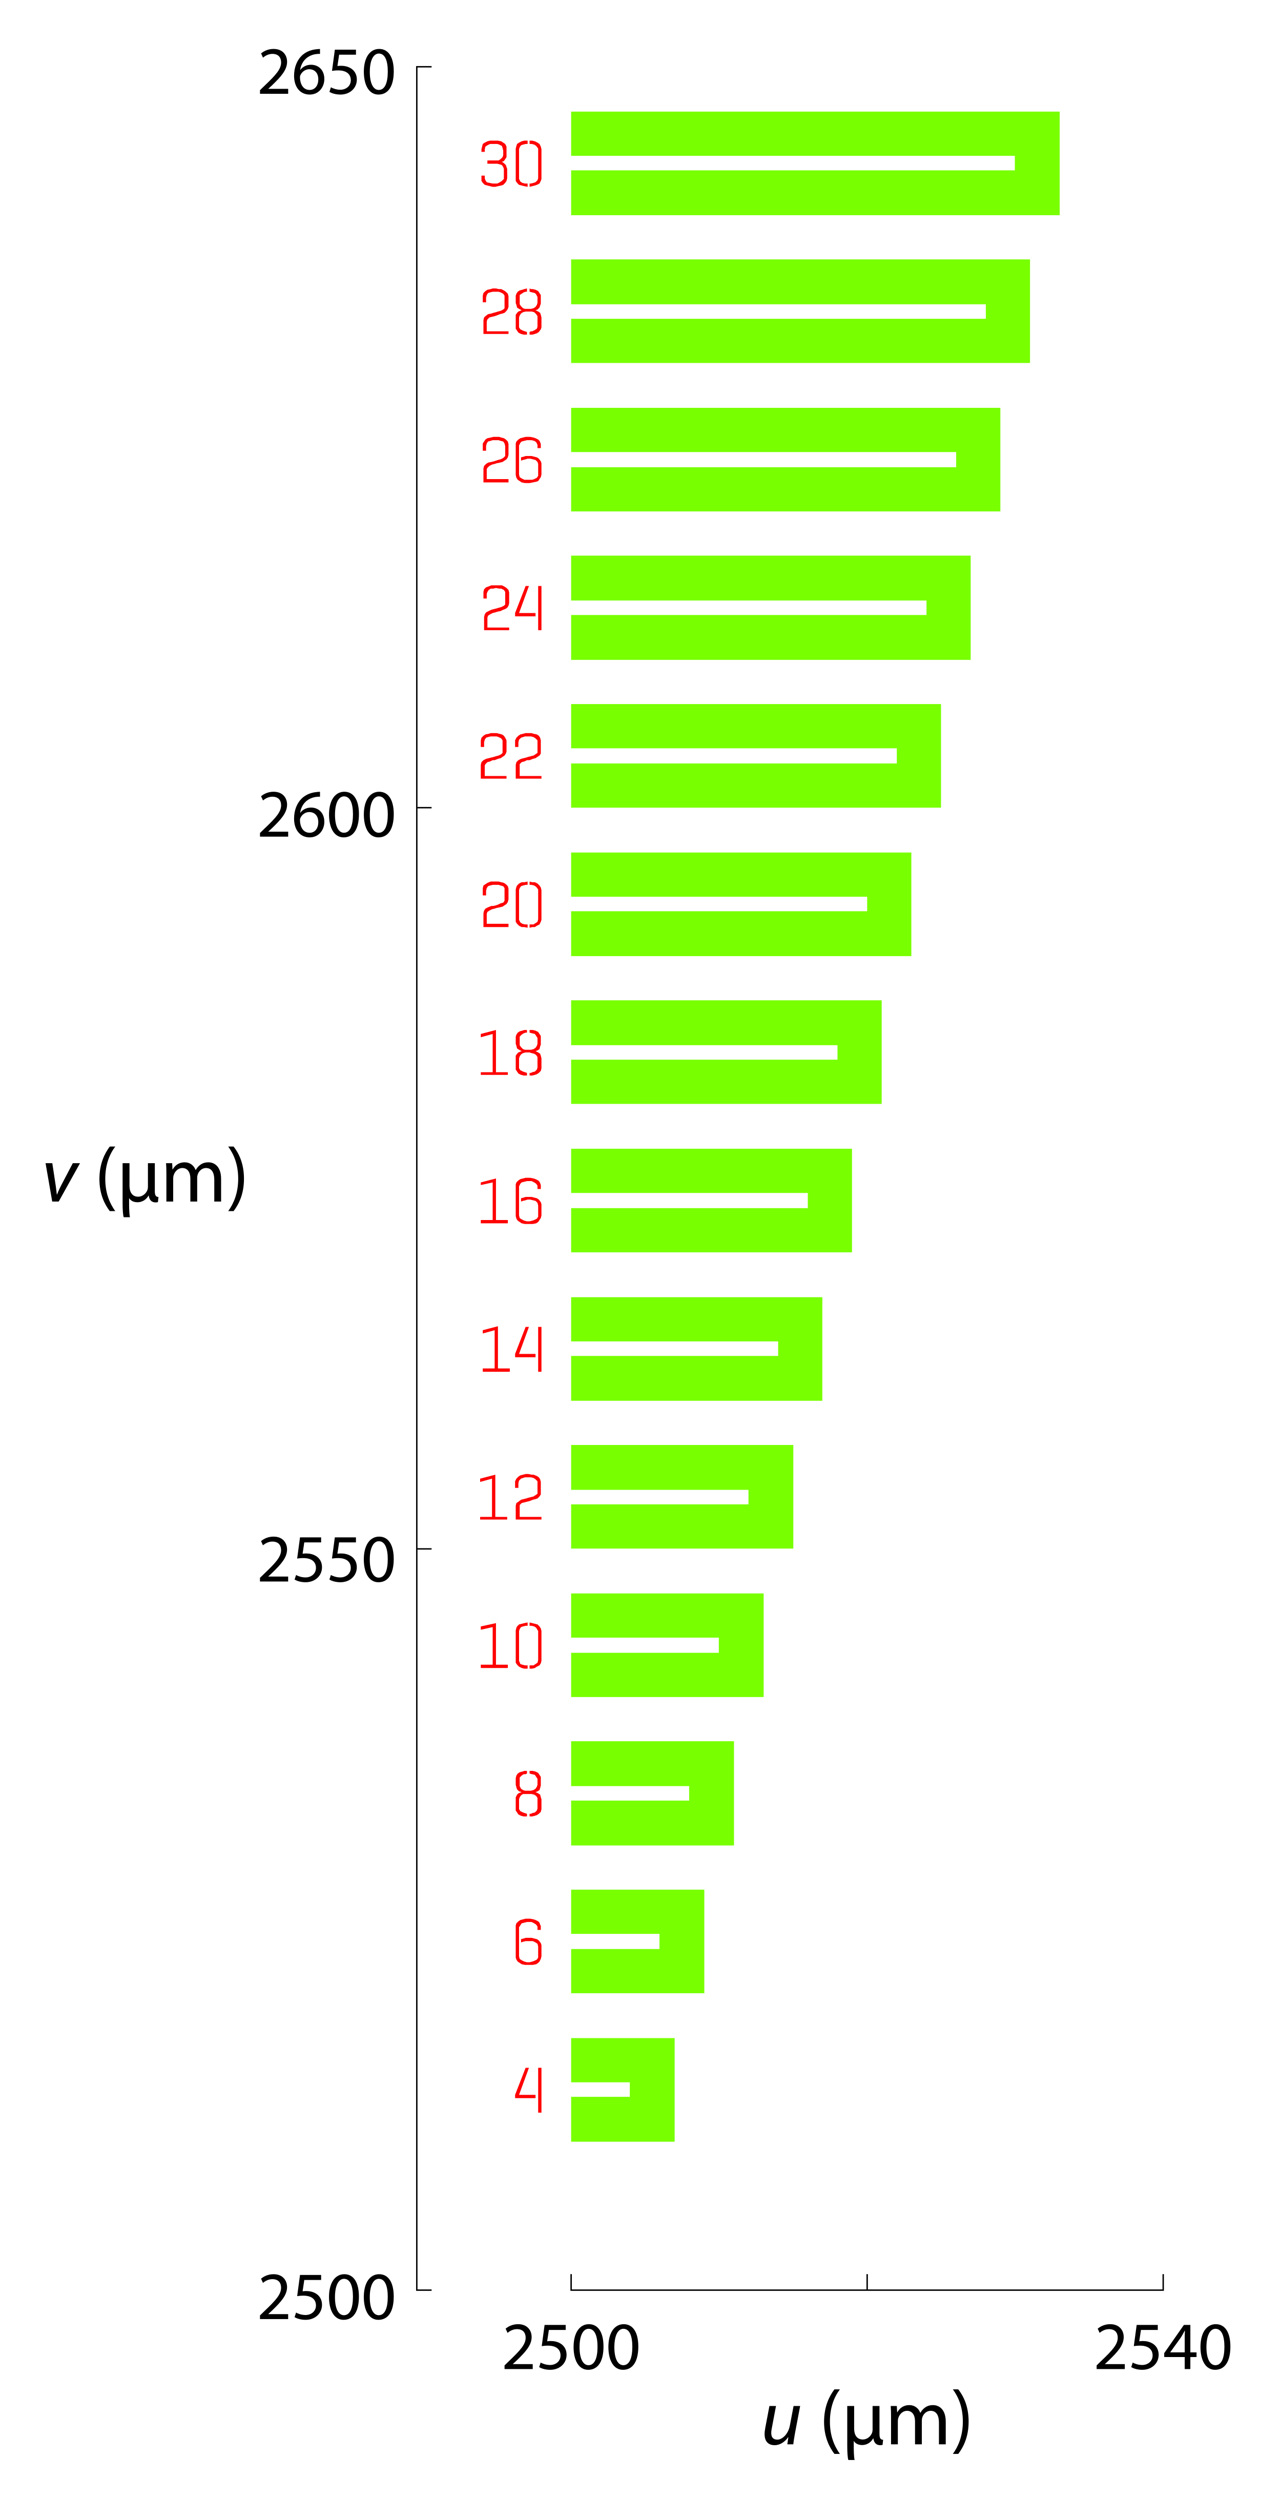 <?xml version="1.0" encoding="UTF-8" standalone="no"?>
<!DOCTYPE svg PUBLIC "-//W3C//DTD SVG 1.1//EN" "http://www.w3.org/Graphics/SVG/1.1/DTD/svg11.dtd">
<svg width="100%" height="100%" viewBox="0 0 453 884" version="1.1" xmlns="http://www.w3.org/2000/svg" xmlns:xlink="http://www.w3.org/1999/xlink" xml:space="preserve" xmlns:serif="http://www.serif.com/" style="fill-rule:evenodd;clip-rule:evenodd;stroke-miterlimit:10;">
    <g transform="matrix(0.99,0,0,0.963,0,0)">
        <rect id="Artboard1" x="0" y="0" width="456.667" height="917.714" style="fill:none;"/>
        <g id="Artboard11" serif:id="Artboard1">
            <g id="Layer-1" serif:id="Layer 1" transform="matrix(1.01,0,0,1.039,-0.748,-8.568)">
                <g>
                    <g transform="matrix(28,0,0,28,15.429,432.909)">
                        <path d="M0.051,-0.484L0.135,-0L0.217,-0L0.486,-0.484L0.395,-0.484L0.247,-0.202C0.219,-0.147 0.206,-0.115 0.196,-0.089L0.193,-0.089C0.191,-0.116 0.185,-0.153 0.178,-0.208L0.136,-0.484L0.051,-0.484Z" style="fill-rule:nonzero;"/>
                    </g>
                    <g transform="matrix(28,0,0,28,34.105,432.909)">
                        <path d="M0.195,-0.694C0.132,-0.61 0.065,-0.482 0.064,-0.285C0.064,-0.09 0.132,0.038 0.195,0.121L0.264,0.121C0.193,0.021 0.138,-0.107 0.138,-0.285C0.138,-0.466 0.191,-0.596 0.264,-0.694L0.195,-0.694Z" style="fill-rule:nonzero;"/>
                    </g>
                    <g transform="matrix(28,0,0,28,42.057,432.909)">
                        <path d="M0.403,-0.075C0.411,-0.013 0.446,0.011 0.489,0.011C0.503,0.011 0.509,0.01 0.519,0.007L0.526,-0.057C0.491,-0.059 0.48,-0.08 0.48,-0.133L0.48,-0.484L0.393,-0.484L0.393,-0.187C0.393,-0.171 0.39,-0.155 0.385,-0.142C0.369,-0.103 0.327,-0.061 0.269,-0.061C0.192,-0.061 0.16,-0.123 0.16,-0.198L0.16,-0.484L0.073,-0.484L0.073,0.02C0.073,0.097 0.077,0.168 0.087,0.198L0.166,0.198C0.156,0.158 0.155,0.069 0.155,0.016L0.155,-0.044C0.176,-0.007 0.217,0.009 0.261,0.009C0.333,0.009 0.38,-0.037 0.4,-0.075L0.403,-0.075Z" style="fill-rule:nonzero;"/>
                    </g>
                    <g transform="matrix(28,0,0,28,57.541,432.909)">
                        <path d="M0.073,-0L0.159,-0L0.159,-0.292C0.159,-0.307 0.161,-0.322 0.166,-0.335C0.18,-0.379 0.22,-0.423 0.275,-0.423C0.342,-0.423 0.376,-0.367 0.376,-0.29L0.376,-0L0.462,-0L0.462,-0.299C0.462,-0.315 0.465,-0.331 0.469,-0.343C0.484,-0.386 0.523,-0.423 0.573,-0.423C0.644,-0.423 0.678,-0.367 0.678,-0.274L0.678,-0L0.764,-0L0.764,-0.285C0.764,-0.453 0.669,-0.495 0.605,-0.495C0.559,-0.495 0.527,-0.483 0.498,-0.461C0.478,-0.446 0.459,-0.425 0.444,-0.398L0.442,-0.398C0.421,-0.455 0.371,-0.495 0.305,-0.495C0.225,-0.495 0.18,-0.452 0.153,-0.406L0.15,-0.406L0.146,-0.484L0.069,-0.484C0.072,-0.444 0.073,-0.403 0.073,-0.353L0.073,-0Z" style="fill-rule:nonzero;"/>
                    </g>
                    <g transform="matrix(28,0,0,28,80.893,432.909)">
                        <path d="M0.088,0.121C0.152,0.036 0.219,-0.091 0.219,-0.287C0.219,-0.484 0.152,-0.612 0.088,-0.694L0.02,-0.694C0.092,-0.595 0.146,-0.467 0.146,-0.288C0.146,-0.108 0.091,0.022 0.02,0.121L0.088,0.121Z" style="fill-rule:nonzero;"/>
                    </g>
                </g>
                <g transform="matrix(24,0,0,24,178.104,845.553)">
                    <path d="M0.46,-0L0.46,-0.073L0.168,-0.073L0.168,-0.075L0.22,-0.123C0.357,-0.255 0.444,-0.352 0.444,-0.472C0.444,-0.565 0.385,-0.661 0.245,-0.661C0.17,-0.661 0.106,-0.633 0.061,-0.595L0.089,-0.533C0.119,-0.558 0.168,-0.588 0.227,-0.588C0.324,-0.588 0.356,-0.527 0.356,-0.461C0.355,-0.363 0.28,-0.279 0.114,-0.121L0.045,-0.054L0.045,-0L0.46,-0Z" style="fill-rule:nonzero;"/>
                </g>
                <g transform="matrix(24,0,0,24,190.416,845.553)">
                    <path d="M0.433,-0.65L0.122,-0.65L0.08,-0.338C0.104,-0.341 0.133,-0.345 0.17,-0.345C0.3,-0.345 0.356,-0.285 0.357,-0.201C0.357,-0.114 0.286,-0.06 0.203,-0.06C0.144,-0.06 0.091,-0.08 0.064,-0.096L0.042,-0.029C0.073,-0.009 0.133,0.011 0.204,0.011C0.345,0.011 0.446,-0.084 0.446,-0.211C0.446,-0.293 0.404,-0.349 0.353,-0.378C0.313,-0.402 0.263,-0.413 0.213,-0.413C0.189,-0.413 0.175,-0.411 0.16,-0.409L0.185,-0.576L0.433,-0.576L0.433,-0.65Z" style="fill-rule:nonzero;"/>
                </g>
                <g transform="matrix(24,0,0,24,202.728,845.553)">
                    <path d="M0.262,-0.661C0.13,-0.661 0.036,-0.541 0.036,-0.323C0.038,-0.108 0.124,0.011 0.251,0.011C0.395,0.011 0.477,-0.111 0.477,-0.332C0.477,-0.539 0.399,-0.661 0.262,-0.661ZM0.257,-0.593C0.348,-0.593 0.389,-0.488 0.389,-0.328C0.389,-0.162 0.346,-0.057 0.256,-0.057C0.176,-0.057 0.124,-0.153 0.124,-0.322C0.124,-0.499 0.18,-0.593 0.257,-0.593Z" style="fill-rule:nonzero;"/>
                </g>
                <g transform="matrix(24,0,0,24,215.04,845.553)">
                    <path d="M0.262,-0.661C0.13,-0.661 0.036,-0.541 0.036,-0.323C0.038,-0.108 0.124,0.011 0.251,0.011C0.395,0.011 0.477,-0.111 0.477,-0.332C0.477,-0.539 0.399,-0.661 0.262,-0.661ZM0.257,-0.593C0.348,-0.593 0.389,-0.488 0.389,-0.328C0.389,-0.162 0.346,-0.057 0.256,-0.057C0.176,-0.057 0.124,-0.153 0.124,-0.322C0.124,-0.499 0.18,-0.593 0.257,-0.593Z" style="fill-rule:nonzero;"/>
                </g>
                <g transform="matrix(24,0,0,24,387.502,845.553)">
                    <path d="M0.46,-0L0.46,-0.073L0.168,-0.073L0.168,-0.075L0.22,-0.123C0.357,-0.255 0.444,-0.352 0.444,-0.472C0.444,-0.565 0.385,-0.661 0.245,-0.661C0.17,-0.661 0.106,-0.633 0.061,-0.595L0.089,-0.533C0.119,-0.558 0.168,-0.588 0.227,-0.588C0.324,-0.588 0.356,-0.527 0.356,-0.461C0.355,-0.363 0.28,-0.279 0.114,-0.121L0.045,-0.054L0.045,-0L0.46,-0Z" style="fill-rule:nonzero;"/>
                </g>
                <g transform="matrix(24,0,0,24,399.814,845.553)">
                    <path d="M0.433,-0.65L0.122,-0.65L0.08,-0.338C0.104,-0.341 0.133,-0.345 0.17,-0.345C0.3,-0.345 0.356,-0.285 0.357,-0.201C0.357,-0.114 0.286,-0.06 0.203,-0.06C0.144,-0.06 0.091,-0.08 0.064,-0.096L0.042,-0.029C0.073,-0.009 0.133,0.011 0.204,0.011C0.345,0.011 0.446,-0.084 0.446,-0.211C0.446,-0.293 0.404,-0.349 0.353,-0.378C0.313,-0.402 0.263,-0.413 0.213,-0.413C0.189,-0.413 0.175,-0.411 0.16,-0.409L0.185,-0.576L0.433,-0.576L0.433,-0.65Z" style="fill-rule:nonzero;"/>
                </g>
                <g transform="matrix(24,0,0,24,412.126,845.553)">
                    <path d="M0.4,-0L0.4,-0.177L0.491,-0.177L0.491,-0.246L0.4,-0.246L0.4,-0.65L0.305,-0.65L0.015,-0.235L0.015,-0.177L0.317,-0.177L0.317,-0L0.4,-0ZM0.104,-0.246L0.104,-0.248L0.263,-0.469C0.281,-0.499 0.297,-0.527 0.317,-0.565L0.32,-0.565C0.318,-0.531 0.317,-0.497 0.317,-0.463L0.317,-0.246L0.104,-0.246Z" style="fill-rule:nonzero;"/>
                </g>
                <g transform="matrix(24,0,0,24,424.438,845.553)">
                    <path d="M0.262,-0.661C0.13,-0.661 0.036,-0.541 0.036,-0.323C0.038,-0.108 0.124,0.011 0.251,0.011C0.395,0.011 0.477,-0.111 0.477,-0.332C0.477,-0.539 0.399,-0.661 0.262,-0.661ZM0.257,-0.593C0.348,-0.593 0.389,-0.488 0.389,-0.328C0.389,-0.162 0.346,-0.057 0.256,-0.057C0.176,-0.057 0.124,-0.153 0.124,-0.322C0.124,-0.499 0.18,-0.593 0.257,-0.593Z" style="fill-rule:nonzero;"/>
                </g>
                <g transform="matrix(24,0,0,24,91.606,827.889)">
                    <path d="M0.46,-0L0.46,-0.073L0.168,-0.073L0.168,-0.075L0.22,-0.123C0.357,-0.255 0.444,-0.352 0.444,-0.472C0.444,-0.565 0.385,-0.661 0.245,-0.661C0.17,-0.661 0.106,-0.633 0.061,-0.595L0.089,-0.533C0.119,-0.558 0.168,-0.588 0.227,-0.588C0.324,-0.588 0.356,-0.527 0.356,-0.461C0.355,-0.363 0.28,-0.279 0.114,-0.121L0.045,-0.054L0.045,-0L0.46,-0Z" style="fill-rule:nonzero;"/>
                </g>
                <g transform="matrix(24,0,0,24,103.918,827.889)">
                    <path d="M0.433,-0.65L0.122,-0.65L0.08,-0.338C0.104,-0.341 0.133,-0.345 0.17,-0.345C0.3,-0.345 0.356,-0.285 0.357,-0.201C0.357,-0.114 0.286,-0.06 0.203,-0.06C0.144,-0.06 0.091,-0.08 0.064,-0.096L0.042,-0.029C0.073,-0.009 0.133,0.011 0.204,0.011C0.345,0.011 0.446,-0.084 0.446,-0.211C0.446,-0.293 0.404,-0.349 0.353,-0.378C0.313,-0.402 0.263,-0.413 0.213,-0.413C0.189,-0.413 0.175,-0.411 0.16,-0.409L0.185,-0.576L0.433,-0.576L0.433,-0.65Z" style="fill-rule:nonzero;"/>
                </g>
                <g transform="matrix(24,0,0,24,116.23,827.889)">
                    <path d="M0.262,-0.661C0.13,-0.661 0.036,-0.541 0.036,-0.323C0.038,-0.108 0.124,0.011 0.251,0.011C0.395,0.011 0.477,-0.111 0.477,-0.332C0.477,-0.539 0.399,-0.661 0.262,-0.661ZM0.257,-0.593C0.348,-0.593 0.389,-0.488 0.389,-0.328C0.389,-0.162 0.346,-0.057 0.256,-0.057C0.176,-0.057 0.124,-0.153 0.124,-0.322C0.124,-0.499 0.18,-0.593 0.257,-0.593Z" style="fill-rule:nonzero;"/>
                </g>
                <g transform="matrix(24,0,0,24,128.542,827.889)">
                    <path d="M0.262,-0.661C0.13,-0.661 0.036,-0.541 0.036,-0.323C0.038,-0.108 0.124,0.011 0.251,0.011C0.395,0.011 0.477,-0.111 0.477,-0.332C0.477,-0.539 0.399,-0.661 0.262,-0.661ZM0.257,-0.593C0.348,-0.593 0.389,-0.488 0.389,-0.328C0.389,-0.162 0.346,-0.057 0.256,-0.057C0.176,-0.057 0.124,-0.153 0.124,-0.322C0.124,-0.499 0.18,-0.593 0.257,-0.593Z" style="fill-rule:nonzero;"/>
                </g>
                <g transform="matrix(24,0,0,24,91.606,567.201)">
                    <path d="M0.46,-0L0.46,-0.073L0.168,-0.073L0.168,-0.075L0.22,-0.123C0.357,-0.255 0.444,-0.352 0.444,-0.472C0.444,-0.565 0.385,-0.661 0.245,-0.661C0.17,-0.661 0.106,-0.633 0.061,-0.595L0.089,-0.533C0.119,-0.558 0.168,-0.588 0.227,-0.588C0.324,-0.588 0.356,-0.527 0.356,-0.461C0.355,-0.363 0.28,-0.279 0.114,-0.121L0.045,-0.054L0.045,-0L0.46,-0Z" style="fill-rule:nonzero;"/>
                </g>
                <g transform="matrix(24,0,0,24,103.918,567.201)">
                    <path d="M0.433,-0.65L0.122,-0.65L0.08,-0.338C0.104,-0.341 0.133,-0.345 0.17,-0.345C0.3,-0.345 0.356,-0.285 0.357,-0.201C0.357,-0.114 0.286,-0.06 0.203,-0.06C0.144,-0.06 0.091,-0.08 0.064,-0.096L0.042,-0.029C0.073,-0.009 0.133,0.011 0.204,0.011C0.345,0.011 0.446,-0.084 0.446,-0.211C0.446,-0.293 0.404,-0.349 0.353,-0.378C0.313,-0.402 0.263,-0.413 0.213,-0.413C0.189,-0.413 0.175,-0.411 0.16,-0.409L0.185,-0.576L0.433,-0.576L0.433,-0.65Z" style="fill-rule:nonzero;"/>
                </g>
                <g transform="matrix(24,0,0,24,116.23,567.201)">
                    <path d="M0.433,-0.65L0.122,-0.65L0.08,-0.338C0.104,-0.341 0.133,-0.345 0.17,-0.345C0.3,-0.345 0.356,-0.285 0.357,-0.201C0.357,-0.114 0.286,-0.06 0.203,-0.06C0.144,-0.06 0.091,-0.08 0.064,-0.096L0.042,-0.029C0.073,-0.009 0.133,0.011 0.204,0.011C0.345,0.011 0.446,-0.084 0.446,-0.211C0.446,-0.293 0.404,-0.349 0.353,-0.378C0.313,-0.402 0.263,-0.413 0.213,-0.413C0.189,-0.413 0.175,-0.411 0.16,-0.409L0.185,-0.576L0.433,-0.576L0.433,-0.65Z" style="fill-rule:nonzero;"/>
                </g>
                <g transform="matrix(24,0,0,24,128.542,567.201)">
                    <path d="M0.262,-0.661C0.13,-0.661 0.036,-0.541 0.036,-0.323C0.038,-0.108 0.124,0.011 0.251,0.011C0.395,0.011 0.477,-0.111 0.477,-0.332C0.477,-0.539 0.399,-0.661 0.262,-0.661ZM0.257,-0.593C0.348,-0.593 0.389,-0.488 0.389,-0.328C0.389,-0.162 0.346,-0.057 0.256,-0.057C0.176,-0.057 0.124,-0.153 0.124,-0.322C0.124,-0.499 0.18,-0.593 0.257,-0.593Z" style="fill-rule:nonzero;"/>
                </g>
                <g transform="matrix(24,0,0,24,91.615,303.941)">
                    <path d="M0.46,-0L0.46,-0.073L0.168,-0.073L0.168,-0.075L0.22,-0.123C0.357,-0.255 0.444,-0.352 0.444,-0.472C0.444,-0.565 0.385,-0.661 0.245,-0.661C0.17,-0.661 0.106,-0.633 0.061,-0.595L0.089,-0.533C0.119,-0.558 0.168,-0.588 0.227,-0.588C0.324,-0.588 0.356,-0.527 0.356,-0.461C0.355,-0.363 0.28,-0.279 0.114,-0.121L0.045,-0.054L0.045,-0L0.46,-0Z" style="fill-rule:nonzero;"/>
                </g>
                <g transform="matrix(24,0,0,24,103.927,303.941)">
                    <path d="M0.416,-0.66C0.4,-0.66 0.378,-0.659 0.352,-0.655C0.27,-0.645 0.198,-0.612 0.144,-0.559C0.08,-0.495 0.034,-0.394 0.034,-0.266C0.034,-0.097 0.125,0.011 0.264,0.011C0.399,0.011 0.48,-0.099 0.48,-0.218C0.48,-0.345 0.399,-0.428 0.284,-0.428C0.212,-0.428 0.158,-0.394 0.127,-0.353L0.124,-0.353C0.139,-0.46 0.212,-0.561 0.35,-0.584C0.375,-0.588 0.398,-0.589 0.416,-0.588L0.416,-0.66ZM0.264,-0.057C0.172,-0.057 0.123,-0.136 0.121,-0.243C0.121,-0.259 0.125,-0.272 0.131,-0.282C0.155,-0.329 0.204,-0.362 0.257,-0.362C0.338,-0.362 0.391,-0.306 0.391,-0.213C0.391,-0.12 0.34,-0.057 0.264,-0.057Z" style="fill-rule:nonzero;"/>
                </g>
                <g transform="matrix(24,0,0,24,116.239,303.941)">
                    <path d="M0.262,-0.661C0.13,-0.661 0.036,-0.541 0.036,-0.323C0.038,-0.108 0.124,0.011 0.251,0.011C0.395,0.011 0.477,-0.111 0.477,-0.332C0.477,-0.539 0.399,-0.661 0.262,-0.661ZM0.257,-0.593C0.348,-0.593 0.389,-0.488 0.389,-0.328C0.389,-0.162 0.346,-0.057 0.256,-0.057C0.176,-0.057 0.124,-0.153 0.124,-0.322C0.124,-0.499 0.18,-0.593 0.257,-0.593Z" style="fill-rule:nonzero;"/>
                </g>
                <g transform="matrix(24,0,0,24,128.551,303.941)">
                    <path d="M0.262,-0.661C0.13,-0.661 0.036,-0.541 0.036,-0.323C0.038,-0.108 0.124,0.011 0.251,0.011C0.395,0.011 0.477,-0.111 0.477,-0.332C0.477,-0.539 0.399,-0.661 0.262,-0.661ZM0.257,-0.593C0.348,-0.593 0.389,-0.488 0.389,-0.328C0.389,-0.162 0.346,-0.057 0.256,-0.057C0.176,-0.057 0.124,-0.153 0.124,-0.322C0.124,-0.499 0.18,-0.593 0.257,-0.593Z" style="fill-rule:nonzero;"/>
                </g>
                <g transform="matrix(24,0,0,24,91.615,41.405)">
                    <path d="M0.46,-0L0.46,-0.073L0.168,-0.073L0.168,-0.075L0.22,-0.123C0.357,-0.255 0.444,-0.352 0.444,-0.472C0.444,-0.565 0.385,-0.661 0.245,-0.661C0.17,-0.661 0.106,-0.633 0.061,-0.595L0.089,-0.533C0.119,-0.558 0.168,-0.588 0.227,-0.588C0.324,-0.588 0.356,-0.527 0.356,-0.461C0.355,-0.363 0.28,-0.279 0.114,-0.121L0.045,-0.054L0.045,-0L0.46,-0Z" style="fill-rule:nonzero;"/>
                </g>
                <g transform="matrix(24,0,0,24,103.927,41.405)">
                    <path d="M0.416,-0.66C0.4,-0.66 0.378,-0.659 0.352,-0.655C0.27,-0.645 0.198,-0.612 0.144,-0.559C0.08,-0.495 0.034,-0.394 0.034,-0.266C0.034,-0.097 0.125,0.011 0.264,0.011C0.399,0.011 0.48,-0.099 0.48,-0.218C0.48,-0.345 0.399,-0.428 0.284,-0.428C0.212,-0.428 0.158,-0.394 0.127,-0.353L0.124,-0.353C0.139,-0.46 0.212,-0.561 0.35,-0.584C0.375,-0.588 0.398,-0.589 0.416,-0.588L0.416,-0.66ZM0.264,-0.057C0.172,-0.057 0.123,-0.136 0.121,-0.243C0.121,-0.259 0.125,-0.272 0.131,-0.282C0.155,-0.329 0.204,-0.362 0.257,-0.362C0.338,-0.362 0.391,-0.306 0.391,-0.213C0.391,-0.12 0.34,-0.057 0.264,-0.057Z" style="fill-rule:nonzero;"/>
                </g>
                <g transform="matrix(24,0,0,24,116.239,41.405)">
                    <path d="M0.433,-0.65L0.122,-0.65L0.08,-0.338C0.104,-0.341 0.133,-0.345 0.17,-0.345C0.3,-0.345 0.356,-0.285 0.357,-0.201C0.357,-0.114 0.286,-0.06 0.203,-0.06C0.144,-0.06 0.091,-0.08 0.064,-0.096L0.042,-0.029C0.073,-0.009 0.133,0.011 0.204,0.011C0.345,0.011 0.446,-0.084 0.446,-0.211C0.446,-0.293 0.404,-0.349 0.353,-0.378C0.313,-0.402 0.263,-0.413 0.213,-0.413C0.189,-0.413 0.175,-0.411 0.16,-0.409L0.185,-0.576L0.433,-0.576L0.433,-0.65Z" style="fill-rule:nonzero;"/>
                </g>
                <g transform="matrix(24,0,0,24,128.551,41.405)">
                    <path d="M0.262,-0.661C0.13,-0.661 0.036,-0.541 0.036,-0.323C0.038,-0.108 0.124,0.011 0.251,0.011C0.395,0.011 0.477,-0.111 0.477,-0.332C0.477,-0.539 0.399,-0.661 0.262,-0.661ZM0.257,-0.593C0.348,-0.593 0.389,-0.488 0.389,-0.328C0.389,-0.162 0.346,-0.057 0.256,-0.057C0.176,-0.057 0.124,-0.153 0.124,-0.322C0.124,-0.499 0.18,-0.593 0.257,-0.593Z" style="fill-rule:nonzero;"/>
                </g>
                <g>
                    <g transform="matrix(28,0,0,28,269.725,872.152)">
                        <path d="M0.417,-0.484L0.37,-0.236C0.35,-0.129 0.273,-0.059 0.213,-0.059C0.156,-0.059 0.135,-0.093 0.135,-0.143C0.135,-0.164 0.138,-0.187 0.144,-0.214L0.195,-0.484L0.112,-0.484L0.06,-0.21C0.054,-0.178 0.051,-0.152 0.051,-0.129C0.051,-0.019 0.116,0.011 0.178,0.011C0.242,0.011 0.306,-0.028 0.349,-0.091L0.351,-0.091L0.338,-0L0.413,-0C0.418,-0.04 0.425,-0.087 0.435,-0.141L0.5,-0.484L0.417,-0.484Z" style="fill-rule:nonzero;"/>
                    </g>
                    <g transform="matrix(28,0,0,28,290.389,872.152)">
                        <path d="M0.195,-0.694C0.132,-0.61 0.065,-0.482 0.064,-0.285C0.064,-0.09 0.132,0.038 0.195,0.121L0.264,0.121C0.193,0.021 0.138,-0.107 0.138,-0.285C0.138,-0.466 0.191,-0.596 0.264,-0.694L0.195,-0.694Z" style="fill-rule:nonzero;"/>
                    </g>
                    <g transform="matrix(28,0,0,28,298.341,872.152)">
                        <path d="M0.403,-0.075C0.411,-0.013 0.446,0.011 0.489,0.011C0.503,0.011 0.509,0.01 0.519,0.007L0.526,-0.057C0.491,-0.059 0.48,-0.08 0.48,-0.133L0.48,-0.484L0.393,-0.484L0.393,-0.187C0.393,-0.171 0.39,-0.155 0.385,-0.142C0.369,-0.103 0.327,-0.061 0.269,-0.061C0.192,-0.061 0.16,-0.123 0.16,-0.198L0.16,-0.484L0.073,-0.484L0.073,0.02C0.073,0.097 0.077,0.168 0.087,0.198L0.166,0.198C0.156,0.158 0.155,0.069 0.155,0.016L0.155,-0.044C0.176,-0.007 0.217,0.009 0.261,0.009C0.333,0.009 0.38,-0.037 0.4,-0.075L0.403,-0.075Z" style="fill-rule:nonzero;"/>
                    </g>
                    <g transform="matrix(28,0,0,28,313.825,872.152)">
                        <path d="M0.073,-0L0.159,-0L0.159,-0.292C0.159,-0.307 0.161,-0.322 0.166,-0.335C0.18,-0.379 0.22,-0.423 0.275,-0.423C0.342,-0.423 0.376,-0.367 0.376,-0.29L0.376,-0L0.462,-0L0.462,-0.299C0.462,-0.315 0.465,-0.331 0.469,-0.343C0.484,-0.386 0.523,-0.423 0.573,-0.423C0.644,-0.423 0.678,-0.367 0.678,-0.274L0.678,-0L0.764,-0L0.764,-0.285C0.764,-0.453 0.669,-0.495 0.605,-0.495C0.559,-0.495 0.527,-0.483 0.498,-0.461C0.478,-0.446 0.459,-0.425 0.444,-0.398L0.442,-0.398C0.421,-0.455 0.371,-0.495 0.305,-0.495C0.225,-0.495 0.18,-0.452 0.153,-0.406L0.15,-0.406L0.146,-0.484L0.069,-0.484C0.072,-0.444 0.073,-0.403 0.073,-0.353L0.073,-0Z" style="fill-rule:nonzero;"/>
                    </g>
                    <g transform="matrix(28,0,0,28,337.177,872.152)">
                        <path d="M0.088,0.121C0.152,0.036 0.219,-0.091 0.219,-0.287C0.219,-0.484 0.152,-0.612 0.088,-0.694L0.02,-0.694C0.092,-0.595 0.146,-0.467 0.146,-0.288C0.146,-0.108 0.091,0.022 0.02,0.121L0.088,0.121Z" style="fill-rule:nonzero;"/>
                    </g>
                </g>
                <g transform="matrix(1,0,0,1,412.124,817.655)">
                    <path d="M0,-5.659L0,0L-209.397,0L-209.397,-5.659" style="fill:none;fill-rule:nonzero;stroke:black;stroke-width:0.5px;"/>
                </g>
                <g transform="matrix(0,-1,-1,0,310.255,814.826)">
                    <path d="M-2.83,2.83L2.83,2.83" style="fill:none;fill-rule:nonzero;stroke:black;stroke-width:0.5px;"/>
                </g>
                <g transform="matrix(1,0,0,1,148.148,293.703)">
                    <path d="M0,0L5.23,0" style="fill:none;fill-rule:nonzero;stroke:black;stroke-width:0.5px;"/>
                </g>
                <g transform="matrix(1,0,0,1,202.727,728.58)">
                    <path d="M0,36.611L36.611,36.611L36.611,0L0,0L0,15.625L20.757,15.625L20.757,20.757L0,20.757L0,36.611Z" style="fill:rgb(120,255,0);"/>
                </g>
                <g transform="matrix(-1,0,0,1,383.304,576.289)">
                    <rect x="191.07" y="162.783" width="1.164" height="15.859" style="fill:rgb(255,0,0);"/>
                </g>
                <g transform="matrix(1,0,0,1,186.638,749.801)">
                    <path d="M0,-10.729L1.17,-10.729L-2.328,-1.165L3.498,-1.165L3.498,0L-3.727,0L-3.727,-1.165L0,-10.729Z" style="fill:rgb(255,0,0);"/>
                </g>
                <g transform="matrix(1,0,0,1,202.727,676.115)">
                    <path d="M0,36.611L47.104,36.611L47.104,0L0,0L0,15.625L31.25,15.625L31.25,20.986L0,20.986L0,36.611Z" style="fill:rgb(120,255,0);"/>
                </g>
                <g transform="matrix(1,0,0,1,192.234,693.373)">
                    <path d="M0,2.328L0,6.296L-0.229,7.224L-0.7,8.159L-1.164,8.624L-1.864,9.094L-3.028,9.323L-5.826,9.323L-6.996,9.094L-7.695,8.624L-8.395,8.159L-8.859,7.46L-9.094,6.761L-9.094,-4.667L-8.859,-5.366L-8.16,-6.067L-7.46,-6.53L-6.525,-6.766L-5.597,-6.995L-3.962,-6.995L-2.798,-6.766L-2.099,-6.53L-1.164,-6.067L-0.7,-5.597L-0.465,-4.897L-0.229,-4.433L-0.229,-3.033L-1.399,-3.033L-1.399,-4.197L-1.864,-4.897L-2.563,-5.366L-3.498,-5.831L-5.126,-5.831L-6.061,-5.597L-6.996,-5.366L-7.46,-4.667L-7.925,-3.968L-7.925,6.296L-7.695,7.224L-6.996,7.695L-6.061,8.159L-5.126,8.394L-4.197,8.394L-3.263,8.159L-2.563,7.925L-1.629,7.46L-1.164,6.761L-1.164,2.798L-1.399,1.863L-2.099,1.399L-3.028,0.929L-5.597,0.929L-6.525,1.164L-7.225,1.399L-7.225,0.229L-6.296,0L-5.597,-0.235L-3.498,-0.235L-2.563,0L-1.629,0.229L-0.929,0.699L-0.229,1.629L0,2.328Z" style="fill:rgb(255,0,0);"/>
                </g>
                <g transform="matrix(1,0,0,1,202.727,623.649)">
                    <path d="M0,36.846L57.597,36.846L57.597,0L0,0L0,15.86L41.743,15.86L41.743,20.986L0,20.986L0,36.846Z" style="fill:rgb(120,255,0);"/>
                </g>
                <g transform="matrix(1,0,0,1,190.136,642.766)">
                    <path d="M0,-1.158L0.699,-1.393L1.399,-1.857L1.634,-2.557L1.869,-3.492L1.869,-6.525L1.399,-7.224L0.935,-7.924L0,-8.387L-0.929,-8.624L-2.099,-8.624L-2.099,-7.689L-1.164,-7.454L-0.229,-7.224L0.235,-6.525L0.699,-5.825L0.699,-3.726L0.47,-3.027L0,-2.328L-0.7,-1.857L-1.629,-1.628L-3.728,-1.628L-4.427,-1.857L-5.126,-2.328L-5.597,-3.257L-5.597,-6.29L-4.897,-6.989L-4.197,-7.454L-3.498,-7.454L-3.028,-7.689L-3.028,-8.624L-3.962,-8.624L-4.662,-8.387L-5.597,-8.153L-6.296,-7.689L-6.761,-6.989L-6.996,-6.054L-6.996,-3.726L-6.761,-2.792L-6.525,-2.093L-5.826,-1.393L-4.897,-1.158L-6.061,-0.693L-6.525,-0.229L-6.996,0.705L-6.996,5.367L-6.525,6.067L-6.061,6.767L-5.126,7.238L-4.197,7.466L-3.028,7.466L-3.028,6.537L-3.728,6.302L-4.427,6.067L-5.361,5.603L-5.826,4.904L-5.826,1.405L-5.597,0.705L-5.126,0.006L-4.427,-0.459L-1.399,-0.459L-0.465,-0.229L0.235,0.241L0.699,0.941L0.699,4.668L0.47,5.367L-0.229,6.067L-1.164,6.302L-1.629,6.537L-2.099,6.537L-2.099,7.466L-1.164,7.466L-0.229,7.238L0.47,7.001L1.169,6.537L1.869,5.837L2.099,4.904L2.099,1.405L1.869,0.705L1.634,-0.229L0.935,-0.693L0,-1.158Z" style="fill:rgb(255,0,0);"/>
                </g>
                <g transform="matrix(1,0,0,1,202.727,571.419)">
                    <path d="M0,36.61L68.09,36.61L68.09,0L0,0L0,15.625L52.236,15.625L52.236,20.986L0,20.986L0,36.61Z" style="fill:rgb(120,255,0);"/>
                </g>
                <g transform="matrix(1,0,0,1,176.145,583.078)">
                    <path d="M0,13.525L0,-1.164L-5.361,-0.001L-5.361,1.168L-1.164,0.233L-1.164,13.525L-5.361,13.525L-5.361,14.689L4.197,14.689L4.197,13.525L0,13.525Z" style="fill:rgb(255,0,0);"/>
                </g>
                <g transform="matrix(1,0,0,1,187.337,582.841)">
                    <path d="M0,13.996L-0.929,13.996L-1.864,13.762L-2.563,13.526L-3.028,12.362L-3.028,1.869L-2.798,1.17L-2.328,0.47L-1.628,0.235L-0.7,0.006L0,0.006L0,-1.164L-1.164,-0.929L-2.099,-0.694L-3.028,-0.465L-3.727,0.235L-3.962,0.705L-4.197,1.634L-4.197,13.06L-3.727,13.762L-3.028,14.461L-2.099,14.926L-1.164,15.16L0,15.16L0,13.996Z" style="fill:rgb(255,0,0);"/>
                </g>
                <g transform="matrix(1,0,0,1,188.037,581.677)">
                    <path d="M0,16.324L0.935,16.324L1.869,16.09L2.568,15.625L3.498,15.16L3.968,14.461L4.197,13.526L4.197,3.033L3.968,2.098L3.498,1.399L2.798,0.699L1.869,0.47L0.935,0.235L0,0L0,1.17L0.699,1.17L1.634,1.399L2.333,1.869L3.033,3.033L3.033,13.291L2.798,14.225L2.099,14.69L1.399,15.16L0,15.16L0,16.324Z" style="fill:rgb(255,0,0);"/>
                </g>
                <g transform="matrix(1,0,0,1,202.727,518.954)">
                    <path d="M0,36.611L78.583,36.611L78.583,0L0,0L0,15.854L62.726,15.854L62.726,20.986L0,20.986L0,36.611Z" style="fill:rgb(120,255,0);"/>
                </g>
                <g transform="matrix(1,0,0,1,175.915,530.375)">
                    <path d="M0,13.997L0,-0.929L-5.367,0.471L-5.367,1.635L-1.17,0.471L-1.17,13.997L-5.367,13.997L-5.367,14.926L4.197,14.926L4.197,13.997L0,13.997Z" style="fill:rgb(255,0,0);"/>
                </g>
                <g transform="matrix(1,0,0,1,184.539,533.639)">
                    <path d="M0,6.536L0,10.733L7.695,10.733L7.695,11.662L-1.399,11.662L-1.399,6.765L-1.164,5.837L-0.464,5.366L0.47,4.667L1.399,4.437L2.334,4.202L3.033,3.967L3.968,3.738L4.897,3.503L5.597,3.038L6.296,2.568L6.296,-1.859L5.597,-2.558L4.897,-3.029L3.968,-3.258L1.869,-3.258L1.17,-3.029L0.47,-2.793L-0.229,-2.094L-0.464,-1.16L-0.464,0.469L-1.628,0.469L-1.628,-1.859L-1.164,-2.793L-0.464,-3.493L0.235,-3.957L1.17,-4.193L2.099,-4.427L3.033,-4.427L4.197,-4.193L4.897,-4.193L6.066,-3.728L6.766,-3.258L7.23,-2.558L7.466,-1.629L7.466,2.803L6.996,3.503L6.296,4.202L5.597,4.437L4.667,4.667L3.498,5.136L2.569,5.366L1.634,5.601L0.7,5.837L0,6.536Z" style="fill:rgb(255,0,0);"/>
                </g>
                <g transform="matrix(1,0,0,1,202.727,466.724)">
                    <path d="M0,36.605L88.844,36.605L88.844,0L0,0L0,15.619L73.219,15.619L73.219,20.751L0,20.751L0,36.605Z" style="fill:rgb(120,255,0);"/>
                </g>
                <g transform="matrix(1,0,0,1,176.844,478.145)">
                    <path d="M0,13.761L0,-1.164L-5.361,0.236L-5.361,1.4L-1.164,0.236L-1.164,13.761L-5.361,13.761L-5.361,14.925L4.197,14.925L4.197,13.761L0,13.761Z" style="fill:rgb(255,0,0);"/>
                </g>
                <g transform="matrix(-1,0,0,1,383.304,52.574)">
                    <rect x="191.07" y="424.643" width="1.164" height="15.854" style="fill:rgb(255,0,0);"/>
                </g>
                <g transform="matrix(1,0,0,1,186.638,487.939)">
                    <path d="M0,-10.722L1.17,-10.722L-2.328,-1.164L3.498,-1.164L3.498,0L-3.727,0L-3.727,-1.164L0,-10.722Z" style="fill:rgb(255,0,0);"/>
                </g>
                <g transform="matrix(1,0,0,1,202.727,414.253)">
                    <path d="M0,36.61L99.337,36.61L99.337,0L0,0L0,15.624L83.712,15.624L83.712,20.991L0,20.991L0,36.61Z" style="fill:rgb(120,255,0);"/>
                </g>
                <g transform="matrix(1,0,0,1,176.145,425.916)">
                    <path d="M0,13.526L0,-1.164L-5.361,0.235L-5.361,1.164L-1.164,0.235L-1.164,13.526L-5.361,13.526L-5.361,14.69L4.197,14.69L4.197,13.526L0,13.526Z" style="fill:rgb(255,0,0);"/>
                </g>
                <g transform="matrix(1,0,0,1,192.234,431.513)">
                    <path d="M0,2.332L0,6.295L-0.229,7.229L-0.7,7.929L-1.164,8.628L-1.864,9.093L-3.028,9.328L-5.826,9.328L-6.996,9.093L-7.695,8.628L-8.395,8.158L-8.859,7.459L-9.094,6.529L-9.094,-4.663L-8.859,-5.362L-8.16,-6.063L-7.46,-6.532L-6.525,-6.762L-5.597,-6.996L-3.962,-6.996L-2.798,-6.762L-2.099,-6.532L-1.164,-6.063L-0.7,-5.598L-0.465,-5.133L-0.229,-4.434L-0.229,-3.034L-1.399,-3.034L-1.399,-4.198L-1.864,-4.898L-2.563,-5.362L-3.498,-5.832L-5.126,-5.832L-6.061,-5.598L-6.996,-5.362L-7.46,-4.898L-7.925,-3.964L-7.925,6.295L-7.695,7.229L-6.996,7.693L-6.061,8.158L-5.126,8.394L-4.197,8.394L-3.263,8.158L-2.563,7.929L-1.629,7.459L-1.164,6.759L-1.164,2.797L-1.399,1.862L-2.099,1.163L-3.028,0.934L-3.962,0.698L-4.897,0.698L-5.597,0.934L-6.525,1.163L-7.225,1.397L-7.225,0.233L-6.296,-0.001L-5.597,-0.236L-3.498,-0.236L-2.563,-0.001L-1.629,0.233L-0.929,0.698L-0.229,1.633L0,2.332Z" style="fill:rgb(255,0,0);"/>
                </g>
                <g transform="matrix(1,0,0,1,202.727,361.787)">
                    <path d="M0,36.612L109.831,36.612L109.831,0L0,0L0,15.859L94.206,15.859L94.206,20.986L0,20.986L0,36.612Z" style="fill:rgb(120,255,0);"/>
                </g>
                <g transform="matrix(1,0,0,1,176.145,373.214)">
                    <path d="M0,13.99L0,-0.935L-5.361,0.464L-5.361,1.634L-1.164,0.464L-1.164,13.99L-5.361,13.99L-5.361,14.925L4.197,14.925L4.197,13.99L0,13.99Z" style="fill:rgb(255,0,0);"/>
                </g>
                <g transform="matrix(1,0,0,1,190.136,380.903)">
                    <path d="M0,-1.159L0.699,-1.393L1.399,-1.858L1.634,-2.793L1.869,-3.492L1.869,-6.525L1.399,-7.225L0.935,-7.925L0,-8.389L-0.929,-8.624L-2.099,-8.624L-2.099,-7.689L-1.164,-7.455L-0.229,-7.225L0.235,-6.525L0.699,-5.826L0.699,-3.727L0.47,-3.028L0,-2.328L-0.7,-1.858L-1.629,-1.629L-3.728,-1.629L-4.427,-1.858L-5.126,-2.557L-5.597,-3.258L-5.597,-6.291L-4.897,-6.99L-4.197,-7.455L-3.498,-7.689L-3.028,-7.689L-3.028,-8.624L-3.962,-8.624L-4.662,-8.389L-5.597,-8.154L-6.296,-7.689L-6.761,-6.99L-6.996,-6.291L-6.996,-3.727L-6.761,-3.028L-6.525,-2.094L-5.826,-1.629L-4.897,-1.159L-6.061,-0.694L-6.525,-0.229L-6.996,0.47L-6.996,5.366L-6.525,6.067L-6.061,6.766L-5.126,7.236L-4.197,7.465L-3.028,7.465L-3.028,6.536L-3.728,6.301L-4.427,6.067L-5.361,5.602L-5.826,4.903L-5.826,1.404L-5.597,0.705L-5.126,0.005L-4.427,-0.459L-3.498,-0.694L-2.099,-0.694L-1.399,-0.459L-0.465,-0.229L0.235,0.24L0.699,0.94L0.699,4.667L0.47,5.366L-0.229,6.067L-1.164,6.301L-1.629,6.536L-2.099,6.536L-2.099,7.465L-1.164,7.465L-0.229,7.236L0.47,7.001L1.169,6.536L1.869,5.837L2.099,4.903L2.099,1.404L1.869,0.47L1.634,-0.229L0.935,-0.694L0,-1.159Z" style="fill:rgb(255,0,0);"/>
                </g>
                <g transform="matrix(1,0,0,1,202.727,309.558)">
                    <path d="M0,36.61L120.323,36.61L120.323,0L0,0L0,15.624L104.699,15.624L104.699,20.751L0,20.751L0,36.61Z" style="fill:rgb(120,255,0);"/>
                </g>
                <g transform="matrix(1,0,0,1,172.882,324.476)">
                    <path d="M0,6.767L0,10.264L7.695,10.264L7.695,11.428L-1.164,11.428L-1.164,6.532L-0.935,5.603L-0.465,4.903L0.464,4.433L1.634,3.968L2.333,3.968L3.263,3.734L3.962,3.504L4.896,3.034L5.831,2.804L6.296,2.105L6.296,-2.328L5.831,-3.027L4.896,-3.262L4.197,-3.492L2.099,-3.492L1.164,-3.262L0.464,-3.027L0,-2.328L-0.235,-1.393L-0.235,0.236L-1.399,0.236L-1.399,-2.328L-1.164,-3.262L-0.465,-3.726L0.235,-4.191L1.399,-4.661L4.197,-4.661L5.132,-4.426L6.061,-4.191L6.76,-3.726L7.46,-3.027L7.695,-2.092L7.695,1.635L7.46,2.57L6.995,3.269L6.296,3.734L5.596,4.204L4.662,4.433L3.498,4.668L2.798,4.903L1.863,5.132L0.935,5.603L0.235,6.067L0,6.767Z" style="fill:rgb(255,0,0);"/>
                </g>
                <g transform="matrix(1,0,0,1,187.337,320.98)">
                    <path d="M0,13.996L-0.929,13.996L-1.864,13.761L-2.563,13.297L-3.028,12.362L-3.028,1.869L-2.798,1.169L-2.328,0.47L-1.628,0.234L-0.7,0.005L0,0.005L0,-1.164L-1.164,-0.93L-2.099,-0.93L-3.028,-0.465L-3.727,0.234L-3.962,0.705L-4.197,1.634L-4.197,13.061L-3.727,13.761L-3.028,14.461L-2.099,14.925L-1.164,14.925L0,15.16L0,13.996Z" style="fill:rgb(255,0,0);"/>
                </g>
                <g transform="matrix(1,0,0,1,188.037,319.816)">
                    <path d="M0,16.324L0.935,16.089L1.869,16.089L2.568,15.625L3.498,15.16L3.968,14.225L4.197,13.526L4.197,3.033L3.968,2.098L3.498,1.398L2.798,0.699L1.869,0.234L0.935,0.234L0,0L0,1.169L0.699,1.169L1.634,1.398L2.333,1.869L3.033,2.798L3.033,13.291L2.798,14.225L2.099,14.69L1.399,15.16L0,15.16L0,16.324Z" style="fill:rgb(255,0,0);"/>
                </g>
                <g transform="matrix(1,0,0,1,202.727,257.092)">
                    <path d="M0,36.611L130.816,36.611L130.816,0L0,0L0,15.625L115.192,15.625L115.192,20.986L0,20.986L0,36.611Z" style="fill:rgb(120,255,0);"/>
                </g>
                <g transform="matrix(1,0,0,1,172.183,272.012)">
                    <path d="M0,6.766L0,10.498L7.695,10.498L7.695,11.428L-1.399,11.428L-1.399,6.532L-1.164,5.602L-0.464,4.903L0.464,4.433L1.399,4.203L2.333,3.968L3.263,3.733L3.962,3.503L4.897,3.269L5.832,2.804L6.296,2.334L6.296,-2.092L5.832,-2.793L4.897,-3.262L4.197,-3.492L2.099,-3.492L1.164,-3.262L0.464,-3.027L0,-2.328L-0.235,-1.393L-0.235,0.236L-1.399,0.236L-1.399,-2.092L-1.164,-3.027L-0.464,-3.727L0.235,-4.191L1.399,-4.426L2.099,-4.662L4.197,-4.662L5.132,-4.426L6.061,-4.191L6.76,-3.727L7.23,-3.027L7.695,-2.092L7.695,1.87L7.46,2.569L6.996,3.269L6.296,3.733L5.596,4.203L4.662,4.433L3.498,4.903L2.798,4.903L1.864,5.368L0.935,5.602L0.235,6.302L0,6.766Z" style="fill:rgb(255,0,0);"/>
                </g>
                <g transform="matrix(1,0,0,1,184.539,272.012)">
                    <path d="M0,6.302L0,10.498L7.695,10.498L7.695,11.428L-1.399,11.428L-1.399,6.532L-1.164,5.602L-0.464,4.903L0.47,4.433L1.399,4.203L2.334,3.968L3.033,3.733L3.968,3.503L4.897,3.269L5.597,2.804L6.296,2.334L6.296,-2.092L5.597,-2.793L4.897,-3.262L3.968,-3.492L1.869,-3.492L1.17,-3.262L0.47,-3.027L-0.229,-2.328L-0.464,-1.393L-0.464,0.236L-1.628,0.236L-1.628,-2.092L-1.164,-3.027L-0.464,-3.727L0.235,-4.191L1.17,-4.426L2.099,-4.662L4.197,-4.662L4.897,-4.426L6.066,-4.191L6.766,-3.727L7.23,-3.027L7.466,-2.092L7.466,2.569L6.996,3.269L6.296,3.733L5.597,4.203L4.667,4.433L3.498,4.903L2.569,4.903L1.634,5.368L0.7,5.602L0,6.302Z" style="fill:rgb(255,0,0);"/>
                </g>
                <g transform="matrix(1,0,0,1,202.727,204.627)">
                    <path d="M0,36.84L141.309,36.84L141.309,0L0,0L0,15.855L125.684,15.855L125.684,20.986L0,20.986L0,36.84Z" style="fill:rgb(120,255,0);"/>
                </g>
                <g transform="matrix(1,0,0,1,173.117,219.547)">
                    <path d="M0,7L0,10.498L7.695,10.498L7.695,11.427L-1.169,11.427L-1.169,6.766L-0.935,5.831L-0.47,5.132L0.464,4.667L1.399,4.202L2.328,3.967L3.263,3.732L3.962,3.503L4.897,3.268L5.826,2.803L6.296,2.333L6.296,-2.094L5.826,-2.793L4.897,-3.263L4.197,-3.263L3.028,-3.492L2.099,-3.263L1.164,-3.263L0.464,-2.793L0,-2.094L-0.235,-1.394L-0.235,0.234L-1.399,0.234L-1.399,-2.094L-1.169,-3.028L-0.47,-3.728L0.229,-3.963L1.399,-4.427L5.126,-4.427L6.061,-3.963L6.76,-3.492L7.46,-2.793L7.695,-1.864L7.695,1.869L7.46,2.801L6.995,3.5L6.296,3.967L5.596,4.202L4.662,4.667L3.498,4.901L2.798,5.132L1.864,5.366L0.929,5.831L0.229,6.301L0,7Z" style="fill:rgb(255,0,0);"/>
                </g>
                <g transform="matrix(-1,0,0,1,383.304,-471.385)">
                    <rect x="191.07" y="686.74" width="1.164" height="15.619" style="fill:rgb(255,0,0);"/>
                </g>
                <g transform="matrix(1,0,0,1,186.638,226.078)">
                    <path d="M0,-10.723L1.17,-10.723L-2.328,-1.164L3.498,-1.164L3.498,0L-3.727,0L-3.727,-1.164L0,-10.723Z" style="fill:rgb(255,0,0);"/>
                </g>
                <g transform="matrix(1,0,0,1,202.727,152.395)">
                    <path d="M0,36.608L151.802,36.608L151.802,0L0,0L0,15.623L136.177,15.623L136.177,20.986L0,20.986L0,36.608Z" style="fill:rgb(120,255,0);"/>
                </g>
                <g transform="matrix(1,0,0,1,172.882,167.317)">
                    <path d="M0,6.764L0,10.261L7.695,10.261L7.695,11.427L-1.164,11.427L-1.164,6.53L-0.935,5.597L-0.235,4.898L0.464,4.431L1.634,4.198L2.563,3.965L3.263,3.732L3.962,3.498L4.896,3.266L5.831,2.799L6.531,2.099L6.531,-1.398L6.296,-2.331L5.831,-3.03L4.896,-3.263L4.197,-3.497L2.099,-3.497L1.399,-3.263L0.464,-3.03L0,-2.331L-0.235,-1.398L-0.235,0.234L-1.399,0.234L-1.399,-2.331L-0.935,-3.03L-0.465,-3.729L0.235,-4.197L1.399,-4.429L2.333,-4.663L4.432,-4.663L5.132,-4.429L6.061,-4.197L6.76,-3.729L7.46,-3.03L7.695,-2.098L7.695,1.633L7.46,2.567L6.995,3.266L6.296,3.732L5.596,4.198L4.662,4.431L3.498,4.665L2.798,4.898L1.863,5.131L0.935,5.597L0.235,6.296L0,6.764Z" style="fill:rgb(255,0,0);"/>
                </g>
                <g transform="matrix(1,0,0,1,192.234,169.65)">
                    <path d="M0,2.333L0,6.296L-0.229,7.229L-0.7,7.929L-1.164,8.629L-1.864,8.86L-3.028,9.095L-4.197,9.328L-5.826,9.328L-6.996,9.095L-7.695,8.629L-8.395,8.161L-8.859,7.462L-9.094,6.53L-9.094,-4.663L-8.859,-5.362L-8.16,-6.062L-7.46,-6.529L-6.525,-6.762L-5.597,-6.995L-3.962,-6.995L-2.798,-6.762L-2.099,-6.529L-1.164,-6.062L-0.7,-5.596L-0.465,-5.13L-0.229,-4.431L-0.229,-3.031L-1.399,-3.031L-1.399,-4.197L-1.864,-5.13L-2.563,-5.596L-3.498,-5.829L-5.126,-5.829L-6.061,-5.596L-6.996,-5.362L-7.46,-4.896L-7.925,-3.963L-7.925,6.296L-7.695,7.229L-6.996,7.695L-6.061,8.161L-3.263,8.161L-2.563,7.929L-1.629,7.462L-1.164,6.762L-1.164,2.565L-1.399,1.865L-2.099,1.166L-3.028,0.934L-3.962,0.7L-4.897,0.7L-5.597,0.934L-6.525,1.166L-7.225,1.399L-7.225,0.234L-6.296,0L-5.597,-0.233L-3.498,-0.233L-2.563,0L-1.629,0.234L-0.929,0.7L-0.229,1.633L0,2.333Z" style="fill:rgb(255,0,0);"/>
                </g>
                <g transform="matrix(1,0,0,1,202.727,99.93)">
                    <path d="M0,36.608L162.295,36.608L162.295,0L0,0L0,15.856L146.67,15.856L146.67,20.986L0,20.986L0,36.608Z" style="fill:rgb(120,255,0);"/>
                </g>
                <g transform="matrix(1,0,0,1,172.882,114.621)">
                    <path d="M0,7.227L0,10.725L7.695,10.725L7.695,11.658L-1.164,11.658L-1.164,6.761L-0.935,5.828L-0.465,5.362L0.464,4.663L1.634,4.429L2.333,4.197L3.263,3.963L3.962,3.729L4.896,3.497L5.831,3.03L6.296,2.564L6.296,-1.867L5.831,-2.566L4.896,-3.032L4.197,-3.266L2.099,-3.266L1.164,-3.032L0.464,-2.799L0,-2.099L-0.235,-1.168L-0.235,0.465L-1.399,0.465L-1.399,-1.867L-1.164,-2.799L-0.465,-3.498L0.235,-3.965L1.399,-4.199L2.099,-4.431L3.263,-4.431L4.197,-4.199L5.132,-4.199L6.061,-3.732L6.76,-3.266L7.46,-2.566L7.695,-1.633L7.695,2.097L7.46,2.796L6.995,3.496L6.296,4.195L5.596,4.429L4.662,4.663L3.498,5.128L2.798,5.362L1.863,5.596L0.935,5.828L0.235,6.528L0,7.227Z" style="fill:rgb(255,0,0);"/>
                </g>
                <g transform="matrix(1,0,0,1,190.136,118.817)">
                    <path d="M0,-0.933L0.699,-1.167L1.399,-1.866L1.869,-3.266L1.869,-6.296L1.399,-6.996L0.935,-7.695L0,-8.162L-0.929,-8.394L-1.629,-8.394L-2.099,-8.628L-2.099,-7.463L-1.164,-7.229L-0.229,-6.996L0.235,-6.529L0.699,-5.596L0.699,-3.497L0.47,-2.798L0,-2.099L-0.7,-1.633L-1.629,-1.399L-3.728,-1.399L-4.427,-1.633L-5.126,-2.332L-5.597,-3.032L-5.597,-6.296L-4.897,-6.763L-4.197,-7.229L-3.498,-7.463L-3.028,-7.463L-3.028,-8.628L-3.962,-8.394L-4.662,-8.162L-5.597,-7.929L-6.296,-7.463L-6.761,-6.763L-6.996,-6.063L-6.996,-3.497L-6.761,-2.798L-6.525,-1.866L-5.826,-1.399L-4.897,-0.933L-6.061,-0.467L-6.525,0L-6.996,0.7L-6.996,5.596L-6.525,6.296L-6.061,6.995L-5.126,7.462L-4.197,7.695L-3.028,7.695L-3.028,6.762L-3.728,6.528L-4.427,6.296L-5.361,5.829L-5.826,5.129L-5.826,1.631L-5.597,0.932L-5.126,0.233L-4.427,-0.234L-3.498,-0.467L-1.399,-0.467L-0.465,-0.234L0.235,0.466L0.699,1.166L0.699,4.897L0.47,5.596L-0.229,6.062L-1.164,6.528L-1.629,6.528L-2.099,6.762L-2.099,7.695L-1.164,7.695L-0.229,7.462L0.47,7.228L1.169,6.762L1.869,5.829L2.099,5.129L2.099,1.631L1.869,0.7L1.634,0L0.935,-0.467L0,-0.933Z" style="fill:rgb(255,0,0);"/>
                </g>
                <g transform="matrix(1,0,0,1,202.727,47.697)">
                    <path d="M0,36.61L172.789,36.61L172.789,0L0,0L0,15.624L156.931,15.624L156.931,20.754L0,20.754L0,36.61Z" style="fill:rgb(120,255,0);"/>
                </g>
                <g transform="matrix(1,0,0,1,179.877,71.247)">
                    <path d="M0,-11.191L0,-7.461L-0.464,-6.761L-0.935,-6.062L-1.634,-5.828L-0.935,-5.363L-0.235,-4.663L0,-3.964L0.235,-3.264L0.235,0.002L0,0.933L-0.464,1.633L-1.164,2.332L-1.863,2.566L-3.033,2.8L-3.962,3.032L-4.896,3.032L-5.831,2.8L-6.76,2.566L-7.695,2.332L-8.395,1.633L-8.859,0.933L-8.859,-0.932L-7.695,-0.932L-7.695,0.002L-7.46,0.701L-6.995,1.401L-6.061,1.633L-4.896,1.866L-3.263,1.866L-2.333,1.401L-1.634,0.933L-0.935,0.234L-0.935,-3.264L-1.164,-3.964L-1.634,-4.663L-2.333,-4.895L-3.263,-5.129L-6.76,-5.129L-6.76,-6.294L-2.798,-6.294L-2.099,-6.761L-1.399,-7.461L-1.164,-8.16L-1.164,-9.792L-1.399,-10.725L-1.634,-11.425L-2.563,-11.89L-3.263,-12.124L-5.831,-12.124L-6.76,-11.658L-7.46,-11.191L-7.695,-10.259L-7.695,-9.326L-8.859,-9.326L-8.859,-10.259L-8.629,-11.191L-8.395,-12.124L-7.695,-12.59L-6.76,-13.057L-5.831,-13.291L-3.033,-13.291L-1.863,-13.057L-1.164,-12.59L-0.464,-12.124L0,-11.191Z" style="fill:rgb(255,0,0);"/>
                </g>
                <g transform="matrix(1,0,0,1,187.337,59.122)">
                    <path d="M0,13.992L-0.929,13.992L-1.864,13.759L-2.563,13.292L-3.028,12.359L-3.028,1.867L-2.798,1.167L-2.328,0.467L-1.628,0.234L-0.7,0.001L0,0.001L0,-1.166L-1.164,-1.166L-2.099,-0.932L-3.028,-0.465L-3.727,0.001L-3.962,0.701L-4.197,1.634L-4.197,13.059L-3.727,13.759L-3.028,14.458L-2.099,14.692L-1.164,14.925L0,15.158L0,13.992Z" style="fill:rgb(255,0,0);"/>
                </g>
                <g transform="matrix(1,0,0,1,188.037,57.956)">
                    <path d="M0,16.323L0.935,16.091L1.869,15.857L2.568,15.623L3.498,15.157L3.968,14.224L4.197,13.525L4.197,3.032L3.968,2.098L3.498,1.167L2.798,0.699L1.869,0.234L0.935,0L0,0L0,1.167L0.699,1.167L1.634,1.399L2.333,1.866L3.033,2.798L3.033,13.291L2.798,13.99L2.099,14.69L1.399,14.924L0.47,15.157L0,15.157L0,16.323Z" style="fill:rgb(255,0,0);"/>
                </g>
                <g transform="matrix(1,0,0,1,148.146,555.679)">
                    <path d="M0,0L5.233,0" style="fill:none;fill-rule:nonzero;stroke:black;stroke-width:0.5px;stroke-linejoin:round;"/>
                </g>
                <g transform="matrix(1,0,0,1,153.379,817.655)">
                    <path d="M0,-785.814L-5.23,-785.814L-5.23,0L0,0" style="fill:none;fill-rule:nonzero;stroke:black;stroke-width:0.5px;"/>
                </g>
            </g>
        </g>
    </g>
</svg>

